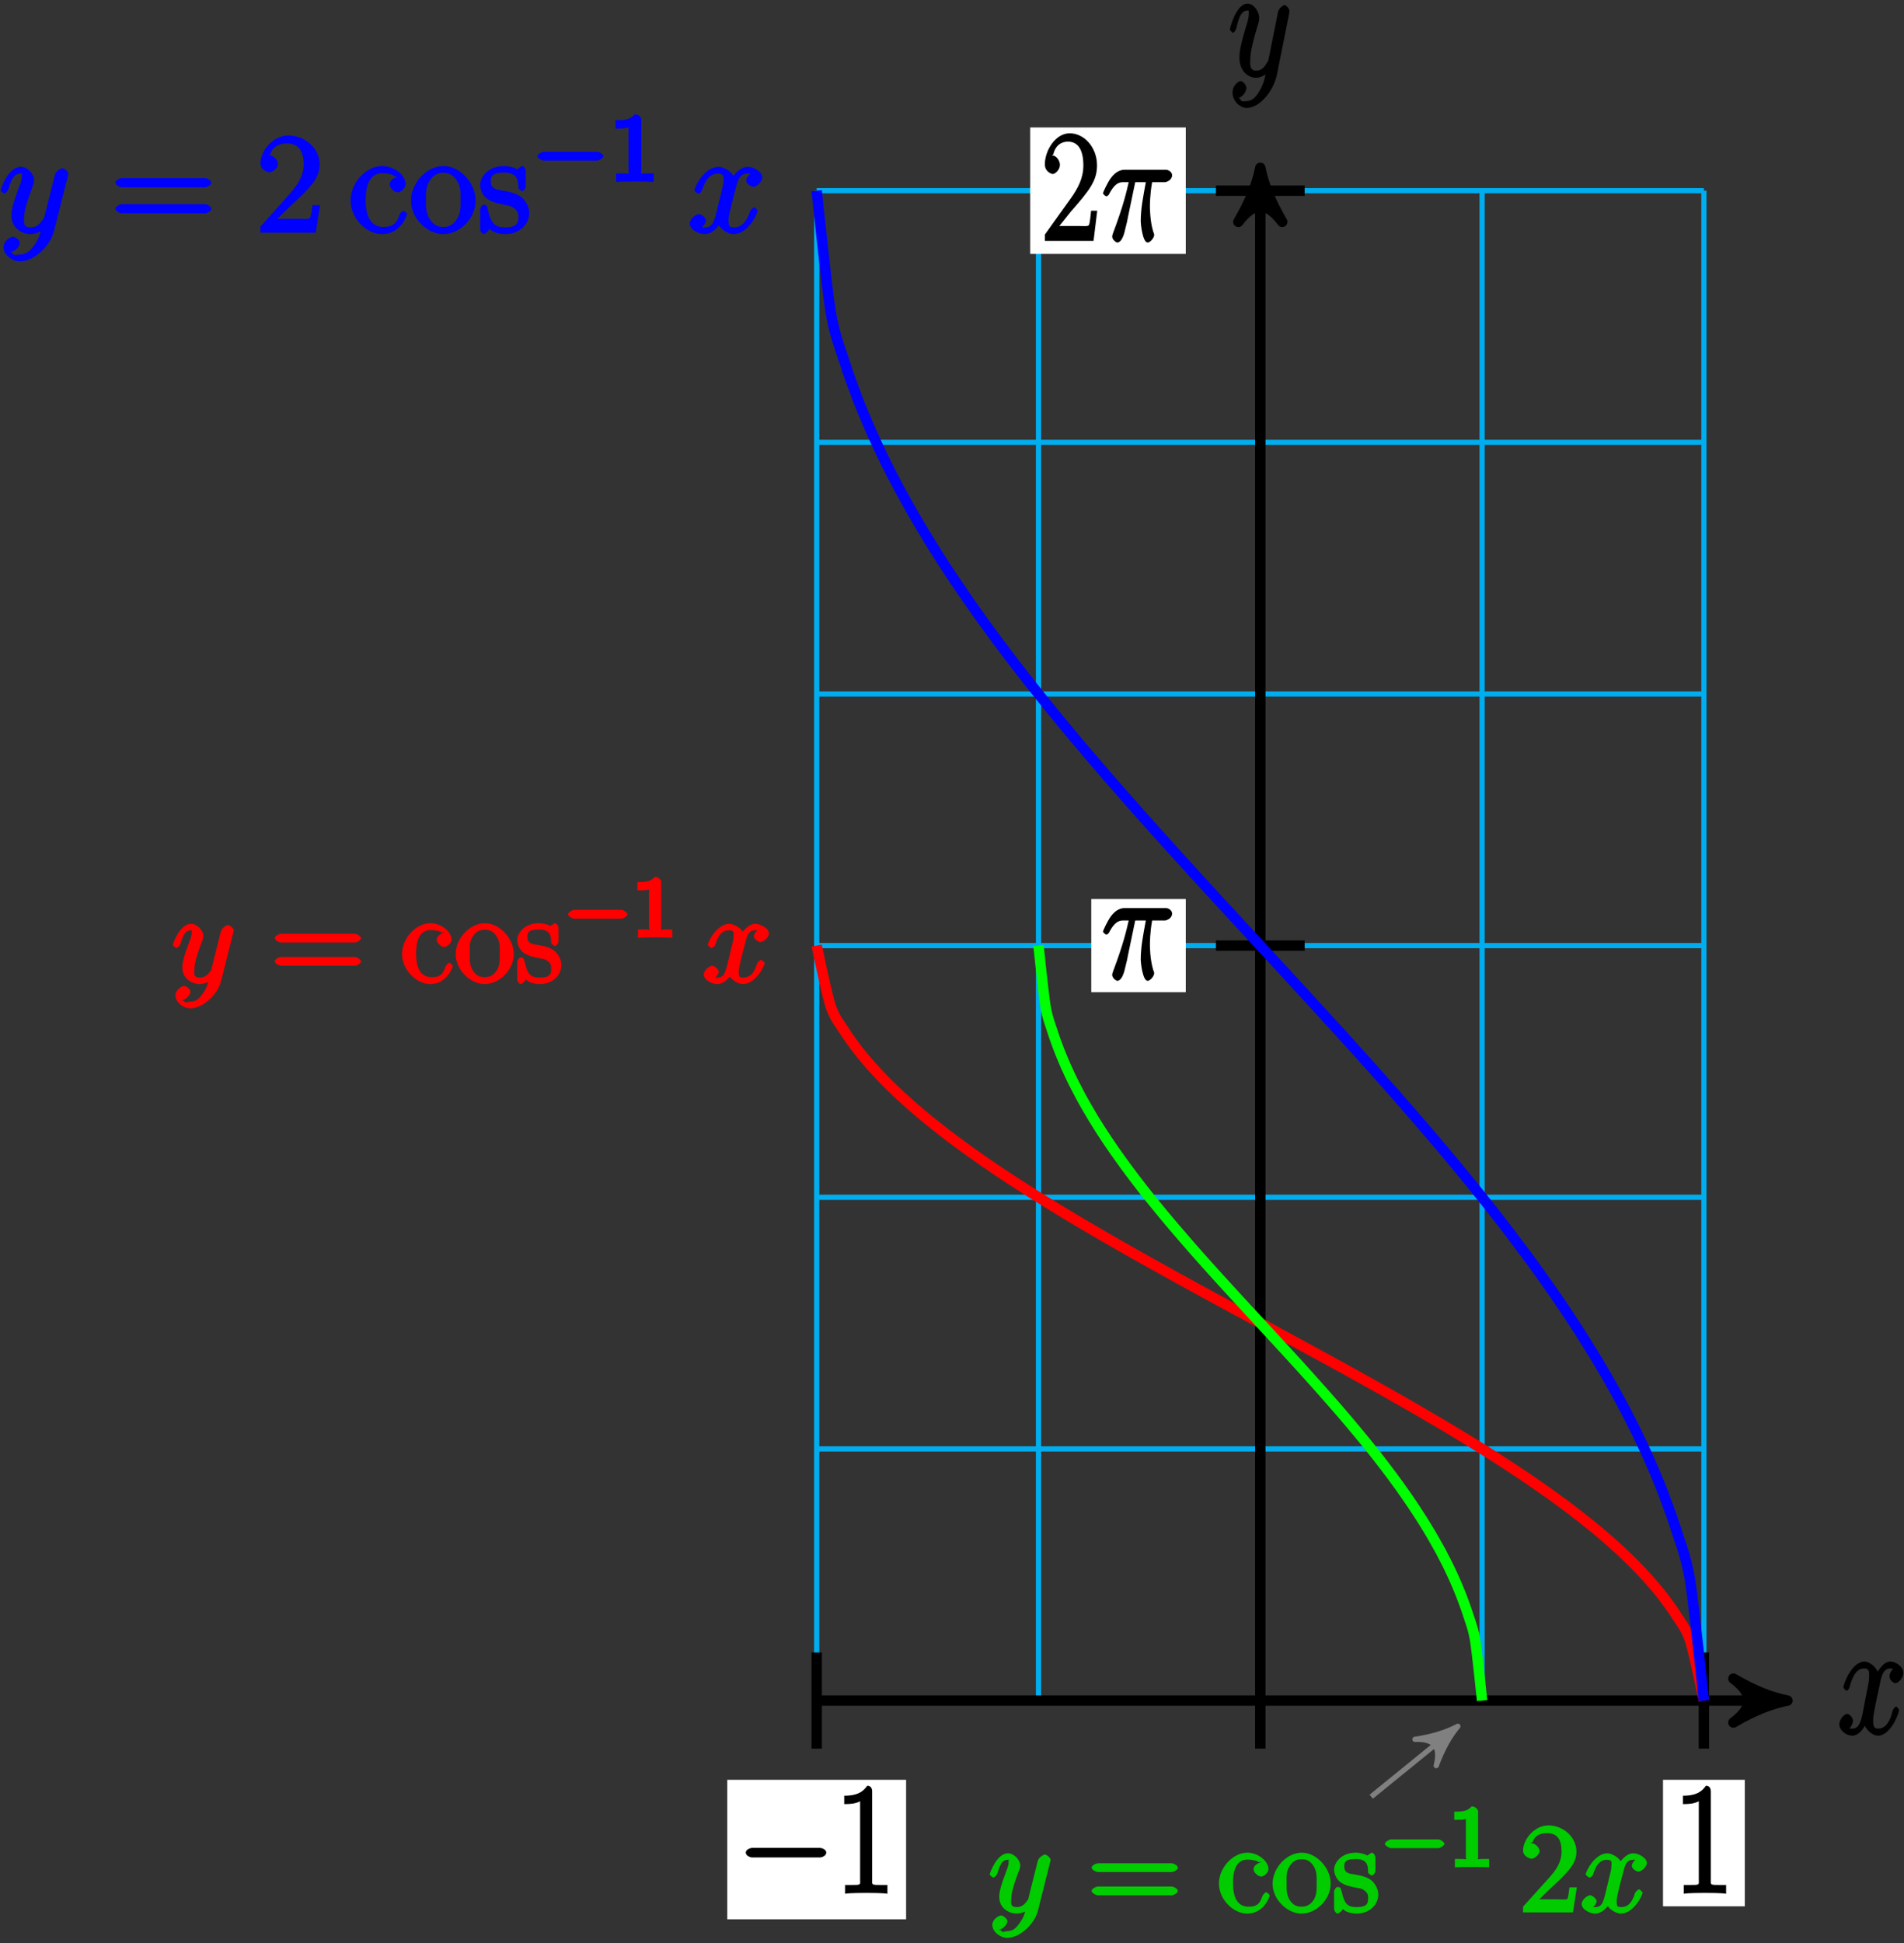 <?xml version="1.0" encoding="UTF-8"?>
<svg xmlns="http://www.w3.org/2000/svg" xmlns:xlink="http://www.w3.org/1999/xlink" width="146pt" height="149pt" viewBox="0 0 146 149" version="1.1">
<rect x="0" y="0" width="146" height="149" fill="#333333" stroke="none"/>
<defs>
<g>
<symbol overflow="visible" id="glyph0-0">
<path style="stroke:none;" d=""/>
</symbol>
<symbol overflow="visible" id="glyph0-1">
<path style="stroke:none;" d="M 2.422 1.094 C 2.156 1.547 1.891 1.906 1.422 1.906 C 1.297 1.906 0.969 2.031 0.891 1.703 C 0.734 1.641 0.781 1.641 0.797 1.641 C 1.078 1.641 1.391 1.188 1.391 0.906 C 1.391 0.641 1.094 0.375 0.953 0.375 C 0.797 0.375 0.328 0.688 0.328 1.266 C 0.328 1.875 0.875 2.438 1.422 2.438 C 2.375 2.438 3.469 1.188 3.734 -0.125 L 4.672 -4.797 C 4.672 -4.859 4.688 -4.922 4.688 -5 C 4.688 -5.172 4.453 -5.453 4.312 -5.453 C 4.234 -5.453 3.891 -5.25 3.812 -4.891 L 3.109 -1.375 C 3.062 -1.156 3.094 -1.25 3.016 -1.109 C 2.828 -0.781 2.609 -0.422 2.156 -0.422 C 1.609 -0.422 1.688 -0.922 1.688 -1.25 C 1.688 -1.922 1.953 -2.844 2.203 -3.703 C 2.312 -4.047 2.375 -4.219 2.375 -4.453 C 2.375 -4.953 1.953 -5.562 1.484 -5.562 C 0.609 -5.562 0.125 -3.688 0.125 -3.578 C 0.125 -3.531 0.297 -3.328 0.359 -3.328 C 0.453 -3.328 0.578 -3.531 0.625 -3.688 C 0.844 -4.703 1.094 -5.031 1.469 -5.031 C 1.547 -5.031 1.578 -5.172 1.578 -4.781 C 1.578 -4.469 1.469 -4.125 1.328 -3.672 C 0.859 -2.109 0.859 -1.703 0.859 -1.422 C 0.859 -0.281 1.641 0.125 2.125 0.125 C 2.406 0.125 2.828 -0.031 3.078 -0.344 L 2.938 -0.516 C 2.812 0.141 2.75 0.5 2.422 1.094 Z M 2.422 1.094 "/>
</symbol>
<symbol overflow="visible" id="glyph0-2">
<path style="stroke:none;" d="M 4.531 -5.172 C 4.234 -5.109 3.984 -4.656 3.984 -4.438 C 3.984 -4.141 4.297 -3.906 4.422 -3.906 C 4.719 -3.906 5.047 -4.359 5.047 -4.688 C 5.047 -5.188 4.453 -5.562 4.047 -5.562 C 3.469 -5.562 3.016 -4.703 2.922 -4.469 L 3.188 -4.469 C 2.969 -5.359 2.25 -5.562 2.078 -5.562 C 1.094 -5.562 0.453 -3.844 0.453 -3.578 C 0.453 -3.531 0.625 -3.328 0.688 -3.328 C 0.766 -3.328 0.875 -3.438 0.922 -3.578 C 1.25 -4.922 1.766 -5.031 2.047 -5.031 C 2.484 -5.031 2.422 -4.672 2.422 -4.391 C 2.422 -4.125 2.375 -3.844 2.25 -3.281 L 1.938 -1.641 C 1.781 -0.922 1.641 -0.422 1.141 -0.422 C 1.094 -0.422 0.938 -0.375 0.734 -0.531 L 0.656 -0.281 C 1 -0.359 1.188 -0.859 1.188 -1 C 1.188 -1.25 0.922 -1.547 0.75 -1.547 C 0.516 -1.547 0.141 -1.141 0.141 -0.75 C 0.141 -0.25 0.719 0.125 1.125 0.125 C 1.594 0.125 2 -0.375 2.203 -0.859 L 1.984 -0.969 C 2.125 -0.266 2.75 0.125 3.094 0.125 C 4.078 0.125 4.719 -1.594 4.719 -1.859 C 4.719 -1.906 4.547 -2.109 4.5 -2.109 C 4.406 -2.109 4.266 -1.906 4.234 -1.812 C 3.984 -0.75 3.562 -0.422 3.125 -0.422 C 2.797 -0.422 2.734 -0.578 2.734 -1.062 C 2.734 -1.328 2.766 -1.516 2.922 -2.312 L 3.266 -3.938 C 3.406 -4.656 3.609 -5.031 4.047 -5.031 C 4.062 -5.031 4.234 -5.062 4.438 -4.906 Z M 4.531 -5.172 "/>
</symbol>
<symbol overflow="visible" id="glyph0-3">
<path style="stroke:none;" d="M 2.484 -4.5 L 3.391 -4.5 C 3.172 -3.312 3 -2.438 3 -1.484 C 3 -1.312 3.141 0.125 3.531 0.125 C 3.734 0.125 4.031 -0.25 4.031 -0.453 C 4.031 -0.516 4.031 -0.531 3.953 -0.719 C 3.703 -1.547 3.703 -2.562 3.703 -2.656 C 3.703 -2.719 3.703 -3.578 3.875 -4.5 L 4.844 -4.5 C 4.969 -4.5 5.406 -4.656 5.406 -5.031 C 5.406 -5.297 5.109 -5.453 4.938 -5.453 L 1.781 -5.453 C 1.562 -5.453 1.141 -5.406 0.703 -4.812 C 0.453 -4.469 0.109 -3.734 0.109 -3.656 C 0.109 -3.578 0.297 -3.422 0.359 -3.422 C 0.422 -3.422 0.516 -3.484 0.562 -3.562 C 1.062 -4.547 1.469 -4.5 1.719 -4.5 L 2.078 -4.5 C 1.906 -3.75 1.672 -2.719 0.922 -0.719 C 0.844 -0.531 0.812 -0.406 0.812 -0.328 C 0.812 -0.078 1.125 0.125 1.203 0.125 C 1.484 0.125 1.688 -0.328 1.797 -0.844 C 1.953 -1.453 1.953 -1.469 2.047 -1.953 L 2.578 -4.5 Z M 2.484 -4.5 "/>
</symbol>
<symbol overflow="visible" id="glyph1-0">
<path style="stroke:none;" d=""/>
</symbol>
<symbol overflow="visible" id="glyph1-1">
<path style="stroke:none;" d="M 6.297 -2.75 C 6.469 -2.75 6.797 -2.875 6.797 -3.125 C 6.797 -3.359 6.469 -3.484 6.297 -3.484 L 1.125 -3.484 C 0.969 -3.484 0.625 -3.359 0.625 -3.125 C 0.625 -2.875 0.969 -2.75 1.125 -2.75 Z M 6.297 -2.75 "/>
</symbol>
<symbol overflow="visible" id="glyph2-0">
<path style="stroke:none;" d=""/>
</symbol>
<symbol overflow="visible" id="glyph2-1">
<path style="stroke:none;" d="M 2.875 -7.812 C 2.875 -8.078 2.75 -8.25 2.5 -8.25 C 2.234 -7.875 1.859 -7.484 0.734 -7.484 L 0.734 -6.844 C 1.094 -6.844 1.562 -6.844 1.953 -7.062 L 1.953 -1.062 C 1.953 -0.641 2.062 -0.641 1.219 -0.641 L 0.797 -0.641 L 0.797 0.031 C 1.188 -0.031 2.109 -0.031 2.422 -0.031 C 2.75 -0.031 3.656 -0.031 4.047 0.031 L 4.047 -0.641 L 3.625 -0.641 C 2.781 -0.641 2.875 -0.641 2.875 -1.062 Z M 2.875 -7.812 "/>
</symbol>
<symbol overflow="visible" id="glyph2-2">
<path style="stroke:none;" d="M 4.203 -2.312 L 3.875 -2.312 C 3.828 -1.953 3.797 -1.406 3.703 -1.203 C 3.641 -1.094 3.188 -1.141 2.891 -1.141 L 1.125 -1.141 L 1.219 -0.891 C 1.469 -1.156 2.062 -1.922 2.297 -2.219 C 3.766 -3.891 4.328 -4.609 4.328 -5.797 C 4.328 -7.172 3.344 -8.25 2.234 -8.25 C 1.125 -8.25 0.328 -6.906 0.328 -5.875 C 0.328 -5.266 0.891 -5.125 0.922 -5.125 C 1.125 -5.125 1.484 -5.453 1.484 -5.828 C 1.484 -6.172 1.188 -6.547 0.922 -6.547 C 0.828 -6.547 0.812 -6.547 0.969 -6.609 C 1.094 -7.203 1.484 -7.609 2.109 -7.609 C 2.922 -7.609 3.281 -6.891 3.281 -5.797 C 3.281 -4.781 2.844 -4 2.297 -3.234 L 0.328 -0.484 L 0.328 0 L 4.062 0 L 4.344 -2.312 Z M 4.203 -2.312 "/>
</symbol>
<symbol overflow="visible" id="glyph3-0">
<path style="stroke:none;" d=""/>
</symbol>
<symbol overflow="visible" id="glyph3-1">
<path style="stroke:none;" d="M 2.391 0.797 C 2.125 1.172 1.891 1.438 1.422 1.438 C 1.297 1.438 1.016 1.594 0.953 1.391 C 0.734 1.312 0.781 1.312 0.797 1.312 C 1.078 1.312 1.438 0.906 1.438 0.688 C 1.438 0.469 1.094 0.234 0.953 0.234 C 0.797 0.234 0.281 0.5 0.281 0.969 C 0.281 1.469 0.875 1.953 1.422 1.953 C 2.375 1.953 3.516 0.922 3.781 -0.141 L 4.719 -3.875 C 4.719 -3.922 4.75 -3.984 4.75 -4.031 C 4.75 -4.172 4.453 -4.438 4.312 -4.438 C 4.234 -4.438 3.844 -4.234 3.766 -3.953 L 3.062 -1.141 C 3.016 -0.969 3.062 -1.062 3 -0.953 C 2.797 -0.688 2.609 -0.406 2.156 -0.406 C 1.609 -0.406 1.734 -0.781 1.734 -1.031 C 1.734 -1.578 2 -2.312 2.25 -3 C 2.359 -3.281 2.422 -3.406 2.422 -3.609 C 2.422 -4 1.953 -4.531 1.484 -4.531 C 0.609 -4.531 0.078 -2.984 0.078 -2.906 C 0.078 -2.875 0.297 -2.672 0.359 -2.672 C 0.453 -2.672 0.625 -2.859 0.672 -3 C 0.906 -3.797 1.094 -4.031 1.469 -4.031 C 1.547 -4.031 1.531 -4.172 1.531 -3.859 C 1.531 -3.609 1.422 -3.344 1.281 -2.969 C 0.812 -1.719 0.812 -1.406 0.812 -1.172 C 0.812 -0.266 1.641 0.094 2.125 0.094 C 2.406 0.094 2.859 -0.031 3.078 -0.266 L 2.891 -0.438 C 2.766 0.078 2.719 0.328 2.391 0.797 Z M 2.391 0.797 "/>
</symbol>
<symbol overflow="visible" id="glyph3-2">
<path style="stroke:none;" d="M 4.531 -4.219 C 4.234 -4.156 3.938 -3.766 3.938 -3.578 C 3.938 -3.359 4.297 -3.125 4.422 -3.125 C 4.719 -3.125 5.094 -3.531 5.094 -3.781 C 5.094 -4.188 4.453 -4.531 4.047 -4.531 C 3.469 -4.531 2.969 -3.797 2.875 -3.609 L 3.234 -3.609 C 3.016 -4.328 2.25 -4.531 2.078 -4.531 C 1.094 -4.531 0.406 -3.125 0.406 -2.906 C 0.406 -2.875 0.625 -2.672 0.688 -2.672 C 0.766 -2.672 0.906 -2.766 0.969 -2.891 C 1.297 -3.984 1.766 -4.031 2.047 -4.031 C 2.484 -4.031 2.375 -3.781 2.375 -3.547 C 2.375 -3.344 2.328 -3.125 2.203 -2.656 L 1.891 -1.344 C 1.734 -0.781 1.641 -0.406 1.141 -0.406 C 1.094 -0.406 0.969 -0.359 0.766 -0.484 L 0.656 -0.219 C 1 -0.281 1.25 -0.734 1.25 -0.844 C 1.25 -1.031 0.922 -1.312 0.75 -1.312 C 0.516 -1.312 0.094 -0.953 0.094 -0.641 C 0.094 -0.234 0.719 0.094 1.125 0.094 C 1.594 0.094 2.031 -0.312 2.234 -0.703 L 1.938 -0.812 C 2.078 -0.25 2.75 0.094 3.094 0.094 C 4.078 0.094 4.766 -1.312 4.766 -1.516 C 4.766 -1.562 4.547 -1.766 4.5 -1.766 C 4.406 -1.766 4.219 -1.562 4.188 -1.484 C 3.938 -0.641 3.562 -0.406 3.125 -0.406 C 2.797 -0.406 2.781 -0.5 2.781 -0.891 C 2.781 -1.094 2.828 -1.25 2.969 -1.891 L 3.312 -3.188 C 3.453 -3.766 3.609 -4.031 4.047 -4.031 C 4.062 -4.031 4.203 -4.078 4.406 -3.953 Z M 4.531 -4.219 "/>
</symbol>
<symbol overflow="visible" id="glyph4-0">
<path style="stroke:none;" d=""/>
</symbol>
<symbol overflow="visible" id="glyph4-1">
<path style="stroke:none;" d="M 6.453 -3.094 C 6.594 -3.094 6.938 -3.25 6.938 -3.422 C 6.938 -3.609 6.594 -3.766 6.453 -3.766 L 0.828 -3.766 C 0.688 -3.766 0.328 -3.609 0.328 -3.438 C 0.328 -3.25 0.672 -3.094 0.828 -3.094 Z M 6.453 -1.312 C 6.594 -1.312 6.938 -1.469 6.938 -1.641 C 6.938 -1.828 6.594 -1.984 6.453 -1.984 L 0.828 -1.984 C 0.688 -1.984 0.328 -1.828 0.328 -1.656 C 0.328 -1.469 0.672 -1.312 0.828 -1.312 Z M 6.453 -1.312 "/>
</symbol>
<symbol overflow="visible" id="glyph4-2">
<path style="stroke:none;" d="M 3.469 -3.859 C 3.344 -3.859 2.812 -3.688 2.812 -3.297 C 2.812 -3.062 3.156 -2.75 3.391 -2.75 C 3.609 -2.75 3.953 -3.047 3.953 -3.312 C 3.953 -3.953 3.125 -4.578 2.344 -4.578 C 1.219 -4.578 0.156 -3.422 0.156 -2.219 C 0.156 -1 1.25 0.094 2.328 0.094 C 3.594 0.094 4.047 -1.203 4.047 -1.297 C 4.047 -1.375 3.812 -1.547 3.781 -1.547 C 3.703 -1.547 3.516 -1.344 3.484 -1.234 C 3.266 -0.547 2.938 -0.438 2.422 -0.438 C 1.844 -0.438 1.234 -0.781 1.234 -2.234 C 1.234 -3.812 1.875 -4.047 2.359 -4.047 C 2.719 -4.047 3.125 -3.953 3.172 -3.859 Z M 3.469 -3.859 "/>
</symbol>
<symbol overflow="visible" id="glyph4-3">
<path style="stroke:none;" d="M 4.562 -2.203 C 4.562 -3.438 3.453 -4.578 2.344 -4.578 C 1.188 -4.578 0.109 -3.406 0.109 -2.203 C 0.109 -0.969 1.25 0.094 2.328 0.094 C 3.469 0.094 4.562 -1 4.562 -2.203 Z M 2.344 -0.438 C 1.984 -0.438 1.672 -0.531 1.391 -1 C 1.141 -1.438 1.188 -1.891 1.188 -2.281 C 1.188 -2.656 1.125 -3.125 1.422 -3.562 C 1.688 -3.969 2 -4.078 2.328 -4.078 C 2.703 -4.078 2.984 -3.953 3.234 -3.578 C 3.531 -3.141 3.484 -2.641 3.484 -2.281 C 3.484 -1.953 3.531 -1.469 3.297 -1.016 C 3.016 -0.562 2.703 -0.438 2.344 -0.438 Z M 2.344 -0.438 "/>
</symbol>
<symbol overflow="visible" id="glyph4-4">
<path style="stroke:none;" d="M 3.312 -4.203 C 3.312 -4.375 3.141 -4.578 3.047 -4.578 C 2.969 -4.578 2.656 -4.328 2.688 -4.359 C 2.531 -4.469 2.125 -4.578 1.812 -4.578 C 0.656 -4.578 0.141 -3.781 0.141 -3.266 C 0.141 -3.156 0.188 -2.719 0.547 -2.375 C 0.859 -2.109 1.312 -2 1.75 -1.906 C 2.281 -1.812 2.281 -1.828 2.516 -1.641 C 2.688 -1.484 2.75 -1.391 2.75 -1.125 C 2.75 -0.703 2.703 -0.406 1.859 -0.406 C 1.219 -0.406 0.938 -0.609 0.734 -1.562 C 0.688 -1.734 0.625 -1.859 0.625 -1.875 C 0.609 -1.906 0.453 -1.953 0.422 -1.953 C 0.312 -1.953 0.141 -1.75 0.141 -1.578 L 0.141 -0.281 C 0.141 -0.109 0.312 0.094 0.406 0.094 C 0.453 0.094 0.578 0.031 0.75 -0.156 C 0.797 -0.234 0.797 -0.25 0.812 -0.266 C 1.062 0.047 1.703 0.094 1.859 0.094 C 2.875 0.094 3.531 -0.609 3.531 -1.375 C 3.531 -1.891 3.172 -2.297 3.078 -2.391 C 2.734 -2.688 2.359 -2.797 1.734 -2.906 C 1.438 -2.969 0.922 -2.938 0.922 -3.516 C 0.922 -3.812 0.953 -4.094 1.812 -4.094 C 2.844 -4.094 2.719 -3.359 2.75 -3.062 C 2.75 -2.984 3 -2.828 3.031 -2.828 C 3.141 -2.828 3.312 -3.031 3.312 -3.203 Z M 3.312 -4.203 "/>
</symbol>
<symbol overflow="visible" id="glyph4-5">
<path style="stroke:none;" d="M 4.203 -1.922 L 3.844 -1.922 C 3.781 -1.594 3.766 -1.188 3.672 -1.031 C 3.609 -0.953 3.188 -1 2.891 -1 L 1.125 -1 L 1.25 -0.734 C 1.5 -0.953 2.078 -1.562 2.328 -1.781 C 3.781 -3.125 4.375 -3.734 4.375 -4.672 C 4.375 -5.781 3.344 -6.672 2.234 -6.672 C 1.125 -6.672 0.281 -5.562 0.281 -4.75 C 0.281 -4.25 0.891 -4.109 0.922 -4.109 C 1.125 -4.109 1.547 -4.406 1.547 -4.703 C 1.547 -4.969 1.188 -5.312 0.922 -5.312 C 0.828 -5.312 0.812 -5.312 1.016 -5.391 C 1.141 -5.797 1.484 -6.078 2.109 -6.078 C 2.922 -6.078 3.234 -5.562 3.234 -4.672 C 3.234 -3.859 2.828 -3.266 2.281 -2.656 L 0.281 -0.438 L 0.281 0 L 4.109 0 L 4.406 -1.922 Z M 4.203 -1.922 "/>
</symbol>
<symbol overflow="visible" id="glyph5-0">
<path style="stroke:none;" d=""/>
</symbol>
<symbol overflow="visible" id="glyph5-1">
<path style="stroke:none;" d="M 4.453 -1.453 C 4.562 -1.453 4.906 -1.641 4.906 -1.781 C 4.906 -1.938 4.562 -2.125 4.453 -2.125 L 0.797 -2.125 C 0.703 -2.125 0.344 -1.938 0.344 -1.781 C 0.344 -1.641 0.703 -1.453 0.797 -1.453 Z M 4.453 -1.453 "/>
</symbol>
<symbol overflow="visible" id="glyph6-0">
<path style="stroke:none;" d=""/>
</symbol>
<symbol overflow="visible" id="glyph6-1">
<path style="stroke:none;" d="M 2.219 -4.266 C 2.219 -4.438 1.984 -4.656 1.734 -4.656 C 1.406 -4.344 1.219 -4.25 0.391 -4.25 L 0.391 -3.625 C 0.781 -3.625 1.125 -3.625 1.281 -3.688 L 1.281 -0.734 C 1.281 -0.5 1.484 -0.625 0.875 -0.625 L 0.438 -0.625 L 0.438 0.016 C 0.906 -0.016 1.453 -0.016 1.75 -0.016 C 2.031 -0.016 2.594 -0.016 3.062 0.016 L 3.062 -0.625 L 2.625 -0.625 C 2.016 -0.625 2.219 -0.5 2.219 -0.734 Z M 2.219 -4.266 "/>
</symbol>
<symbol overflow="visible" id="glyph7-0">
<path style="stroke:none;" d=""/>
</symbol>
<symbol overflow="visible" id="glyph7-1">
<path style="stroke:none;" d="M 2.703 0.953 C 2.406 1.359 2.125 1.672 1.594 1.672 C 1.469 1.672 1.109 1.812 1.016 1.547 C 0.812 1.469 0.875 1.469 0.891 1.469 C 1.219 1.469 1.594 1.047 1.594 0.797 C 1.594 0.547 1.234 0.312 1.062 0.312 C 0.891 0.312 0.344 0.594 0.344 1.125 C 0.344 1.672 0.984 2.203 1.594 2.203 C 2.672 2.203 3.922 1.062 4.219 -0.141 L 5.281 -4.344 C 5.281 -4.391 5.312 -4.453 5.312 -4.516 C 5.312 -4.688 5.016 -4.938 4.859 -4.938 C 4.766 -4.938 4.359 -4.75 4.281 -4.422 L 3.484 -1.266 C 3.422 -1.062 3.469 -1.156 3.375 -1.031 C 3.172 -0.734 2.938 -0.406 2.422 -0.406 C 1.812 -0.406 1.922 -0.844 1.922 -1.141 C 1.922 -1.75 2.219 -2.578 2.516 -3.359 C 2.625 -3.672 2.688 -3.828 2.688 -4.031 C 2.688 -4.484 2.203 -5.047 1.672 -5.047 C 0.688 -5.047 0.125 -3.344 0.125 -3.25 C 0.125 -3.203 0.328 -3 0.406 -3 C 0.5 -3 0.672 -3.203 0.719 -3.344 C 0.984 -4.25 1.234 -4.531 1.641 -4.531 C 1.75 -4.531 1.75 -4.688 1.75 -4.328 C 1.75 -4.047 1.641 -3.734 1.469 -3.328 C 0.953 -1.922 0.953 -1.562 0.953 -1.297 C 0.953 -0.281 1.859 0.109 2.391 0.109 C 2.703 0.109 3.203 -0.031 3.469 -0.312 L 3.297 -0.484 C 3.141 0.109 3.078 0.422 2.703 0.953 Z M 2.703 0.953 "/>
</symbol>
<symbol overflow="visible" id="glyph7-2">
<path style="stroke:none;" d="M 5.109 -4.688 C 4.766 -4.625 4.453 -4.219 4.453 -4.016 C 4.453 -3.75 4.828 -3.516 4.984 -3.516 C 5.312 -3.516 5.688 -3.953 5.688 -4.234 C 5.688 -4.688 5.016 -5.047 4.562 -5.047 C 3.906 -5.047 3.375 -4.25 3.266 -4.047 L 3.609 -4.047 C 3.359 -4.859 2.531 -5.047 2.344 -5.047 C 1.234 -5.047 0.484 -3.484 0.484 -3.25 C 0.484 -3.203 0.703 -3 0.781 -3 C 0.859 -3 1 -3.109 1.062 -3.234 C 1.438 -4.453 1.984 -4.531 2.297 -4.531 C 2.781 -4.531 2.719 -4.234 2.719 -3.969 C 2.719 -3.734 2.641 -3.484 2.516 -2.969 L 2.156 -1.5 C 1.984 -0.844 1.859 -0.406 1.281 -0.406 C 1.234 -0.406 1.078 -0.359 0.844 -0.5 L 0.734 -0.25 C 1.125 -0.328 1.375 -0.797 1.375 -0.922 C 1.375 -1.141 1.047 -1.422 0.844 -1.422 C 0.578 -1.422 0.125 -1.047 0.125 -0.703 C 0.125 -0.25 0.812 0.109 1.266 0.109 C 1.781 0.109 2.266 -0.344 2.5 -0.781 L 2.203 -0.891 C 2.375 -0.266 3.094 0.109 3.484 0.109 C 4.594 0.109 5.328 -1.453 5.328 -1.688 C 5.328 -1.75 5.125 -1.938 5.062 -1.938 C 4.969 -1.938 4.781 -1.734 4.75 -1.641 C 4.453 -0.703 4 -0.406 3.516 -0.406 C 3.141 -0.406 3.094 -0.531 3.094 -0.984 C 3.094 -1.219 3.141 -1.391 3.312 -2.094 L 3.688 -3.562 C 3.859 -4.203 4.062 -4.531 4.547 -4.531 C 4.578 -4.531 4.75 -4.578 4.969 -4.438 Z M 5.109 -4.688 "/>
</symbol>
<symbol overflow="visible" id="glyph8-0">
<path style="stroke:none;" d=""/>
</symbol>
<symbol overflow="visible" id="glyph8-1">
<path style="stroke:none;" d="M 7.266 -3.484 C 7.422 -3.484 7.766 -3.641 7.766 -3.828 C 7.766 -4.031 7.422 -4.188 7.266 -4.188 L 0.922 -4.188 C 0.781 -4.188 0.406 -4.031 0.406 -3.844 C 0.406 -3.641 0.766 -3.484 0.922 -3.484 Z M 7.266 -1.484 C 7.422 -1.484 7.766 -1.641 7.766 -1.828 C 7.766 -2.031 7.422 -2.188 7.266 -2.188 L 0.922 -2.188 C 0.781 -2.188 0.406 -2.031 0.406 -1.844 C 0.406 -1.641 0.766 -1.484 0.922 -1.484 Z M 7.266 -1.484 "/>
</symbol>
<symbol overflow="visible" id="glyph8-2">
<path style="stroke:none;" d="M 4.734 -2.109 L 4.344 -2.109 C 4.297 -1.781 4.25 -1.297 4.141 -1.125 C 4.062 -1.016 3.578 -1.062 3.266 -1.062 L 1.266 -1.062 L 1.391 -0.812 C 1.672 -1.062 2.344 -1.75 2.609 -2 C 4.25 -3.516 4.891 -4.172 4.891 -5.25 C 4.891 -6.484 3.75 -7.453 2.516 -7.453 C 1.266 -7.453 0.359 -6.25 0.359 -5.312 C 0.359 -4.766 1 -4.625 1.031 -4.625 C 1.266 -4.625 1.703 -4.938 1.703 -5.281 C 1.703 -5.578 1.328 -5.938 1.031 -5.938 C 0.938 -5.938 0.922 -5.938 1.109 -6 C 1.25 -6.5 1.672 -6.844 2.375 -6.844 C 3.281 -6.844 3.672 -6.234 3.672 -5.25 C 3.672 -4.328 3.188 -3.641 2.578 -2.953 L 0.359 -0.469 L 0.359 0 L 4.594 0 L 4.922 -2.109 Z M 4.734 -2.109 "/>
</symbol>
<symbol overflow="visible" id="glyph8-3">
<path style="stroke:none;" d="M 3.891 -4.281 C 3.766 -4.281 3.203 -4.141 3.203 -3.688 C 3.203 -3.438 3.547 -3.094 3.812 -3.094 C 4.062 -3.094 4.422 -3.406 4.422 -3.719 C 4.422 -4.438 3.516 -5.109 2.641 -5.109 C 1.375 -5.109 0.203 -3.828 0.203 -2.469 C 0.203 -1.094 1.406 0.109 2.625 0.109 C 4.047 0.109 4.531 -1.328 4.531 -1.438 C 4.531 -1.531 4.297 -1.672 4.266 -1.672 C 4.172 -1.672 3.984 -1.5 3.953 -1.375 C 3.719 -0.609 3.312 -0.438 2.719 -0.438 C 2.062 -0.438 1.359 -0.844 1.359 -2.484 C 1.359 -4.281 2.109 -4.562 2.641 -4.562 C 3.062 -4.562 3.516 -4.453 3.625 -4.281 Z M 3.891 -4.281 "/>
</symbol>
<symbol overflow="visible" id="glyph8-4">
<path style="stroke:none;" d="M 5.109 -2.453 C 5.109 -3.844 3.891 -5.109 2.641 -5.109 C 1.344 -5.109 0.156 -3.812 0.156 -2.453 C 0.156 -1.078 1.406 0.109 2.625 0.109 C 3.891 0.109 5.109 -1.094 5.109 -2.453 Z M 2.641 -0.438 C 2.234 -0.438 1.875 -0.562 1.562 -1.094 C 1.266 -1.578 1.297 -2.094 1.297 -2.547 C 1.297 -2.953 1.266 -3.516 1.594 -4 C 1.891 -4.453 2.25 -4.594 2.625 -4.594 C 3.047 -4.594 3.375 -4.438 3.656 -4.016 C 4 -3.516 3.953 -2.953 3.953 -2.547 C 3.953 -2.172 4 -1.609 3.719 -1.109 C 3.406 -0.594 3.047 -0.438 2.641 -0.438 Z M 2.641 -0.438 "/>
</symbol>
<symbol overflow="visible" id="glyph8-5">
<path style="stroke:none;" d="M 3.688 -4.703 C 3.688 -4.891 3.531 -5.109 3.422 -5.109 C 3.344 -5.109 3 -4.828 3.031 -4.844 C 2.844 -5 2.391 -5.109 2.047 -5.109 C 0.75 -5.109 0.188 -4.234 0.188 -3.656 C 0.188 -3.531 0.219 -3.047 0.641 -2.672 C 0.984 -2.375 1.469 -2.25 1.969 -2.156 C 2.562 -2.031 2.578 -2.047 2.844 -1.828 C 3.031 -1.672 3.125 -1.547 3.125 -1.234 C 3.125 -0.781 3.031 -0.406 2.094 -0.406 C 1.375 -0.406 1.016 -0.672 0.781 -1.75 C 0.75 -1.938 0.703 -2.062 0.688 -2.062 C 0.672 -2.109 0.5 -2.156 0.469 -2.156 C 0.359 -2.156 0.188 -1.953 0.188 -1.75 L 0.188 -0.297 C 0.188 -0.094 0.359 0.109 0.469 0.109 C 0.516 0.109 0.641 0.047 0.828 -0.172 C 0.875 -0.25 0.875 -0.266 0.922 -0.297 C 1.203 0.062 1.922 0.109 2.094 0.109 C 3.234 0.109 3.953 -0.672 3.953 -1.516 C 3.953 -2.094 3.547 -2.547 3.453 -2.641 C 3.062 -2.984 2.656 -3.094 1.953 -3.219 C 1.625 -3.281 1 -3.281 1 -3.922 C 1 -4.266 1.062 -4.609 2.031 -4.609 C 3.203 -4.609 3.094 -3.75 3.125 -3.422 C 3.125 -3.344 3.375 -3.188 3.406 -3.188 C 3.531 -3.188 3.688 -3.391 3.688 -3.578 Z M 3.688 -4.703 "/>
</symbol>
<symbol overflow="visible" id="glyph9-0">
<path style="stroke:none;" d=""/>
</symbol>
<symbol overflow="visible" id="glyph9-1">
<path style="stroke:none;" d="M 5.016 -1.625 C 5.125 -1.625 5.484 -1.797 5.484 -1.953 C 5.484 -2.125 5.125 -2.297 5.016 -2.297 L 0.906 -2.297 C 0.781 -2.297 0.422 -2.125 0.422 -1.953 C 0.422 -1.797 0.781 -1.625 0.906 -1.625 Z M 5.016 -1.625 "/>
</symbol>
<symbol overflow="visible" id="glyph10-0">
<path style="stroke:none;" d=""/>
</symbol>
<symbol overflow="visible" id="glyph10-1">
<path style="stroke:none;" d="M 2.453 -4.766 C 2.453 -4.969 2.234 -5.172 1.969 -5.172 C 1.609 -4.812 1.375 -4.719 0.484 -4.719 L 0.484 -4.078 C 0.875 -4.078 1.266 -4.078 1.484 -4.172 L 1.484 -0.781 C 1.484 -0.531 1.656 -0.641 0.984 -0.641 L 0.531 -0.641 L 0.531 0.016 C 1.031 -0.016 1.641 -0.016 1.969 -0.016 C 2.281 -0.016 2.906 -0.016 3.406 0.016 L 3.406 -0.641 L 2.953 -0.641 C 2.281 -0.641 2.453 -0.531 2.453 -0.781 Z M 2.453 -4.766 "/>
</symbol>
</g>
</defs>
<g id="surface1">
<path style="fill:none;stroke-width:0.399;stroke-linecap:butt;stroke-linejoin:miter;stroke:rgb(0%,67.839%,93.729%);stroke-opacity:1;stroke-miterlimit:10;" d="M -34.015 -0.001 L 34.016 -0.001 M -34.015 19.296 L 34.016 19.296 M -34.015 38.589 L 34.016 38.589 M -34.015 57.886 L 34.016 57.886 M -34.015 77.179 L 34.016 77.179 M -34.015 96.476 L 34.016 96.476 M -34.015 115.769 L 34.016 115.769 M -34.015 -0.001 L -34.015 115.769 M -17.007 -0.001 L -17.007 115.769 M 0.001 -0.001 L 0.001 115.769 M 17.008 -0.001 L 17.008 115.769 M 34.016 -0.001 L 34.016 115.769 " transform="matrix(1,0,0,-1,96.64,130.39)"/>
<path style="fill:none;stroke-width:0.797;stroke-linecap:butt;stroke-linejoin:miter;stroke:rgb(0%,0%,0%);stroke-opacity:1;stroke-miterlimit:10;" d="M 0.001 -3.684 L 0.001 116.488 " transform="matrix(1,0,0,-1,96.64,130.39)"/>
<path style="fill-rule:nonzero;fill:rgb(0%,0%,0%);fill-opacity:1;stroke-width:0.797;stroke-linecap:butt;stroke-linejoin:round;stroke:rgb(0%,0%,0%);stroke-opacity:1;stroke-miterlimit:10;" d="M 1.036 -0.001 C -0.261 0.257 -1.554 0.777 -3.109 1.683 C -1.554 0.519 -1.554 -0.516 -3.109 -1.684 C -1.554 -0.778 -0.261 -0.258 1.036 -0.001 Z M 1.036 -0.001 " transform="matrix(0,-1,-1,0,96.64,13.903)"/>
<g style="fill:rgb(0%,0%,0%);fill-opacity:1;">
  <use xlink:href="#glyph0-1" x="94.182" y="5.84"/>
</g>
<path style="fill:none;stroke-width:0.797;stroke-linecap:butt;stroke-linejoin:miter;stroke:rgb(0%,0%,0%);stroke-opacity:1;stroke-miterlimit:10;" d="M -34.015 -0.001 L 39.383 -0.001 " transform="matrix(1,0,0,-1,96.64,130.39)"/>
<path style="fill-rule:nonzero;fill:rgb(0%,0%,0%);fill-opacity:1;stroke-width:0.797;stroke-linecap:butt;stroke-linejoin:round;stroke:rgb(0%,0%,0%);stroke-opacity:1;stroke-miterlimit:10;" d="M 1.038 -0.001 C -0.259 0.257 -1.556 0.777 -3.107 1.683 C -1.556 0.519 -1.556 -0.516 -3.107 -1.684 C -1.556 -0.778 -0.259 -0.258 1.038 -0.001 Z M 1.038 -0.001 " transform="matrix(1,0,0,-1,136.025,130.39)"/>
<g style="fill:rgb(0%,0%,0%);fill-opacity:1;">
  <use xlink:href="#glyph0-2" x="140.902" y="132.96"/>
</g>
<path style="fill:none;stroke-width:0.797;stroke-linecap:butt;stroke-linejoin:miter;stroke:rgb(0%,0%,0%);stroke-opacity:1;stroke-miterlimit:10;" d="M -34.015 3.687 L -34.015 -3.684 " transform="matrix(1,0,0,-1,96.64,130.39)"/>
<path style=" stroke:none;fill-rule:nonzero;fill:rgb(100%,100%,100%);fill-opacity:1;" d="M 69.48 136.465 L 55.766 136.465 L 55.766 147.16 L 69.48 147.16 Z M 69.48 136.465 "/>
<g style="fill:rgb(0%,0%,0%);fill-opacity:1;">
  <use xlink:href="#glyph1-1" x="56.562" y="145.17"/>
</g>
<g style="fill:rgb(0%,0%,0%);fill-opacity:1;">
  <use xlink:href="#glyph2-1" x="64.002" y="145.17"/>
</g>
<path style="fill:none;stroke-width:0.797;stroke-linecap:butt;stroke-linejoin:miter;stroke:rgb(0%,0%,0%);stroke-opacity:1;stroke-miterlimit:10;" d="M 34.016 3.687 L 34.016 -3.684 " transform="matrix(1,0,0,-1,96.64,130.39)"/>
<path style=" stroke:none;fill-rule:nonzero;fill:rgb(100%,100%,100%);fill-opacity:1;" d="M 133.793 136.465 L 127.52 136.465 L 127.52 146.164 L 133.793 146.164 Z M 133.793 136.465 "/>
<g style="fill:rgb(0%,0%,0%);fill-opacity:1;">
  <use xlink:href="#glyph2-1" x="128.312" y="145.17"/>
</g>
<path style="fill:none;stroke-width:0.797;stroke-linecap:butt;stroke-linejoin:miter;stroke:rgb(0%,0%,0%);stroke-opacity:1;stroke-miterlimit:10;" d="M 3.403 57.886 L -3.402 57.886 " transform="matrix(1,0,0,-1,96.64,130.39)"/>
<path style=" stroke:none;fill-rule:nonzero;fill:rgb(100%,100%,100%);fill-opacity:1;" d="M 90.926 68.934 L 83.68 68.934 L 83.68 76.074 L 90.926 76.074 Z M 90.926 68.934 "/>
<g style="fill:rgb(0%,0%,0%);fill-opacity:1;">
  <use xlink:href="#glyph0-3" x="84.472" y="75.08"/>
</g>
<path style="fill:none;stroke-width:0.797;stroke-linecap:butt;stroke-linejoin:miter;stroke:rgb(0%,0%,0%);stroke-opacity:1;stroke-miterlimit:10;" d="M 3.403 115.769 L -3.402 115.769 " transform="matrix(1,0,0,-1,96.64,130.39)"/>
<path style=" stroke:none;fill-rule:nonzero;fill:rgb(100%,100%,100%);fill-opacity:1;" d="M 90.926 9.773 L 78.996 9.773 L 78.996 19.469 L 90.926 19.469 Z M 90.926 9.773 "/>
<g style="fill:rgb(0%,0%,0%);fill-opacity:1;">
  <use xlink:href="#glyph2-2" x="79.792" y="18.47"/>
</g>
<g style="fill:rgb(0%,0%,0%);fill-opacity:1;">
  <use xlink:href="#glyph0-3" x="84.472" y="18.47"/>
</g>
<path style="fill:none;stroke-width:0.797;stroke-linecap:butt;stroke-linejoin:miter;stroke:rgb(100%,0%,0%);stroke-opacity:1;stroke-miterlimit:10;" d="M 34.016 -0.001 C 34.016 -0.001 33.247 3.71 32.954 4.617 C 32.657 5.527 32.184 6.074 31.891 6.55 C 31.594 7.023 31.122 7.66 30.829 8.042 C 30.532 8.425 30.059 8.98 29.762 9.312 C 29.469 9.644 28.997 10.14 28.7 10.441 C 28.407 10.738 27.934 11.191 27.637 11.468 C 27.344 11.742 26.872 12.163 26.575 12.421 C 26.282 12.679 25.805 13.074 25.512 13.316 C 25.215 13.558 24.743 13.933 24.45 14.163 C 24.153 14.394 23.68 14.753 23.387 14.976 C 23.09 15.195 22.618 15.542 22.325 15.753 C 22.028 15.964 21.555 16.296 21.258 16.503 C 20.965 16.706 20.493 17.031 20.196 17.23 C 19.903 17.429 19.43 17.742 19.133 17.933 C 18.84 18.128 18.368 18.433 18.071 18.624 C 17.778 18.812 17.301 19.109 17.008 19.296 C 16.712 19.48 16.239 19.773 15.946 19.953 C 15.649 20.132 15.176 20.421 14.883 20.597 C 14.587 20.777 14.114 21.058 13.821 21.234 C 13.524 21.41 13.051 21.687 12.755 21.859 C 12.462 22.031 11.989 22.308 11.692 22.476 C 11.399 22.648 10.926 22.917 10.63 23.085 C 10.337 23.253 9.864 23.523 9.567 23.691 C 9.27 23.855 8.797 24.12 8.505 24.285 C 8.208 24.453 7.735 24.714 7.442 24.878 C 7.145 25.042 6.673 25.304 6.38 25.468 C 6.083 25.628 5.61 25.89 5.313 26.05 C 5.02 26.214 4.548 26.472 4.251 26.632 C 3.958 26.792 3.485 27.05 3.188 27.21 C 2.895 27.374 2.422 27.628 2.126 27.788 C 1.833 27.949 1.356 28.206 1.063 28.367 C 0.766 28.527 0.294 28.781 0.001 28.941 C -0.296 29.101 -0.769 29.359 -1.062 29.519 C -1.359 29.679 -1.831 29.933 -2.124 30.093 C -2.421 30.253 -2.894 30.511 -3.191 30.671 C -3.484 30.831 -3.956 31.089 -4.253 31.249 C -4.546 31.413 -5.019 31.671 -5.316 31.831 C -5.609 31.995 -6.081 32.253 -6.378 32.417 C -6.671 32.581 -7.148 32.843 -7.441 33.007 C -7.738 33.171 -8.21 33.433 -8.503 33.597 C -8.8 33.761 -9.273 34.027 -9.566 34.195 C -9.863 34.363 -10.335 34.628 -10.628 34.796 C -10.925 34.968 -11.398 35.238 -11.695 35.41 C -11.988 35.578 -12.46 35.851 -12.757 36.027 C -13.05 36.199 -13.523 36.476 -13.82 36.652 C -14.113 36.824 -14.585 37.109 -14.882 37.285 C -15.175 37.464 -15.652 37.749 -15.945 37.933 C -16.242 38.113 -16.714 38.406 -17.007 38.589 C -17.304 38.773 -17.777 39.074 -18.07 39.261 C -18.367 39.449 -18.839 39.757 -19.132 39.949 C -19.429 40.144 -19.902 40.456 -20.199 40.656 C -20.492 40.855 -20.964 41.175 -21.261 41.382 C -21.554 41.585 -22.027 41.921 -22.324 42.132 C -22.617 42.343 -23.089 42.691 -23.386 42.91 C -23.683 43.128 -24.156 43.488 -24.449 43.718 C -24.745 43.949 -25.218 44.328 -25.511 44.566 C -25.808 44.808 -26.281 45.206 -26.574 45.464 C -26.87 45.718 -27.343 46.144 -27.64 46.417 C -27.933 46.691 -28.406 47.148 -28.703 47.445 C -28.995 47.745 -29.468 48.242 -29.765 48.574 C -30.058 48.906 -30.531 49.46 -30.828 49.843 C -31.12 50.226 -31.597 50.859 -31.89 51.335 C -32.187 51.812 -32.66 52.359 -32.953 53.265 C -33.249 54.175 -34.015 57.886 -34.015 57.886 " transform="matrix(1,0,0,-1,96.64,130.39)"/>
<g style="fill:rgb(100%,0%,0%);fill-opacity:1;">
  <use xlink:href="#glyph3-1" x="13.172" y="75.362"/>
</g>
<g style="fill:rgb(100%,0%,0%);fill-opacity:1;">
  <use xlink:href="#glyph4-1" x="20.74" y="75.362"/>
</g>
<g style="fill:rgb(100%,0%,0%);fill-opacity:1;">
  <use xlink:href="#glyph4-2" x="30.673" y="75.362"/>
  <use xlink:href="#glyph4-3" x="34.835" y="75.362"/>
  <use xlink:href="#glyph4-4" x="39.518" y="75.362"/>
</g>
<g style="fill:rgb(100%,0%,0%);fill-opacity:1;">
  <use xlink:href="#glyph5-1" x="43.212" y="71.89"/>
</g>
<g style="fill:rgb(100%,0%,0%);fill-opacity:1;">
  <use xlink:href="#glyph6-1" x="48.484" y="71.89"/>
</g>
<g style="fill:rgb(100%,0%,0%);fill-opacity:1;">
  <use xlink:href="#glyph3-2" x="53.868" y="75.362"/>
</g>
<path style="fill:none;stroke-width:0.797;stroke-linecap:butt;stroke-linejoin:miter;stroke:rgb(0%,100%,0%);stroke-opacity:1;stroke-miterlimit:10;" d="M -17.007 57.886 C -17.007 57.886 -16.624 54.175 -16.476 53.265 C -16.328 52.359 -16.093 51.812 -15.945 51.335 C -15.796 50.859 -15.562 50.226 -15.413 49.843 C -15.265 49.46 -15.031 48.906 -14.882 48.574 C -14.734 48.242 -14.499 47.745 -14.351 47.445 C -14.203 47.148 -13.968 46.691 -13.82 46.417 C -13.671 46.144 -13.437 45.718 -13.288 45.464 C -13.14 45.206 -12.902 44.808 -12.757 44.566 C -12.609 44.328 -12.37 43.949 -12.226 43.718 C -12.078 43.488 -11.839 43.128 -11.695 42.91 C -11.546 42.691 -11.308 42.343 -11.163 42.132 C -11.015 41.921 -10.777 41.585 -10.628 41.382 C -10.484 41.175 -10.245 40.855 -10.097 40.656 C -9.953 40.456 -9.714 40.144 -9.566 39.949 C -9.421 39.757 -9.183 39.449 -9.035 39.261 C -8.886 39.074 -8.652 38.773 -8.503 38.589 C -8.355 38.406 -8.12 38.113 -7.972 37.933 C -7.824 37.749 -7.589 37.464 -7.441 37.285 C -7.292 37.109 -7.058 36.824 -6.91 36.652 C -6.761 36.476 -6.527 36.199 -6.378 36.027 C -6.23 35.851 -5.995 35.578 -5.847 35.41 C -5.699 35.238 -5.464 34.968 -5.316 34.796 C -5.167 34.628 -4.929 34.363 -4.785 34.195 C -4.636 34.027 -4.398 33.761 -4.253 33.597 C -4.105 33.433 -3.867 33.171 -3.722 33.007 C -3.574 32.843 -3.335 32.581 -3.191 32.417 C -3.042 32.253 -2.804 31.995 -2.656 31.831 C -2.511 31.671 -2.273 31.413 -2.124 31.249 C -1.98 31.089 -1.742 30.831 -1.593 30.671 C -1.449 30.511 -1.21 30.253 -1.062 30.093 C -0.917 29.933 -0.679 29.679 -0.531 29.519 C -0.382 29.359 -0.148 29.101 0.001 28.941 C 0.149 28.781 0.383 28.527 0.532 28.367 C 0.68 28.206 0.915 27.949 1.063 27.788 C 1.212 27.628 1.446 27.374 1.594 27.21 C 1.743 27.05 1.977 26.792 2.126 26.632 C 2.274 26.472 2.508 26.214 2.657 26.05 C 2.805 25.89 3.04 25.628 3.188 25.468 C 3.337 25.304 3.575 25.042 3.719 24.878 C 3.868 24.714 4.106 24.453 4.251 24.285 C 4.399 24.12 4.637 23.855 4.782 23.691 C 4.93 23.523 5.169 23.253 5.313 23.085 C 5.462 22.917 5.7 22.648 5.848 22.476 C 5.993 22.308 6.231 22.031 6.38 21.859 C 6.524 21.687 6.762 21.41 6.911 21.234 C 7.055 21.058 7.294 20.777 7.442 20.597 C 7.587 20.421 7.825 20.132 7.973 19.953 C 8.122 19.773 8.356 19.48 8.505 19.296 C 8.653 19.109 8.887 18.812 9.036 18.624 C 9.184 18.433 9.419 18.128 9.567 17.933 C 9.715 17.742 9.95 17.429 10.098 17.23 C 10.247 17.031 10.481 16.706 10.63 16.503 C 10.778 16.296 11.012 15.964 11.161 15.753 C 11.309 15.542 11.544 15.195 11.692 14.976 C 11.84 14.753 12.079 14.394 12.223 14.163 C 12.372 13.933 12.61 13.558 12.755 13.316 C 12.903 13.074 13.141 12.679 13.286 12.421 C 13.434 12.163 13.672 11.742 13.821 11.468 C 13.965 11.191 14.204 10.738 14.352 10.441 C 14.497 10.14 14.735 9.644 14.883 9.312 C 15.028 8.98 15.266 8.425 15.415 8.042 C 15.559 7.66 15.797 7.023 15.946 6.55 C 16.094 6.074 16.329 5.527 16.477 4.617 C 16.626 3.71 17.008 -0.001 17.008 -0.001 " transform="matrix(1,0,0,-1,96.64,130.39)"/>
<path style="fill:none;stroke-width:0.399;stroke-linecap:butt;stroke-linejoin:miter;stroke:rgb(50%,50%,50%);stroke-opacity:1;stroke-miterlimit:10;" d="M 14.532 -2.473 L 8.505 -7.372 " transform="matrix(1,0,0,-1,96.64,130.39)"/>
<path style="fill-rule:nonzero;fill:rgb(50%,50%,50%);fill-opacity:1;stroke-width:0.399;stroke-linecap:butt;stroke-linejoin:round;stroke:rgb(50%,50%,50%);stroke-opacity:1;stroke-miterlimit:10;" d="M 0.797 -0.001 C -0.2 0.201 -1.195 0.597 -2.391 1.297 C -1.197 0.397 -1.195 -0.399 -2.392 -1.296 C -1.196 -0.598 -0.198 -0.198 0.797 -0.001 Z M 0.797 -0.001 " transform="matrix(0.777,-0.631,-0.631,-0.777,111.173,132.862)"/>
<g style="fill:rgb(0%,79.999%,0%);fill-opacity:1;">
  <use xlink:href="#glyph3-1" x="75.812" y="146.632"/>
</g>
<g style="fill:rgb(0%,79.999%,0%);fill-opacity:1;">
  <use xlink:href="#glyph4-1" x="83.38" y="146.632"/>
</g>
<g style="fill:rgb(0%,79.999%,0%);fill-opacity:1;">
  <use xlink:href="#glyph4-2" x="93.313" y="146.632"/>
  <use xlink:href="#glyph4-3" x="97.475" y="146.632"/>
  <use xlink:href="#glyph4-4" x="102.158" y="146.632"/>
</g>
<g style="fill:rgb(0%,79.999%,0%);fill-opacity:1;">
  <use xlink:href="#glyph5-1" x="105.852" y="143.16"/>
</g>
<g style="fill:rgb(0%,79.999%,0%);fill-opacity:1;">
  <use xlink:href="#glyph6-1" x="111.124" y="143.16"/>
</g>
<g style="fill:rgb(0%,79.999%,0%);fill-opacity:1;">
  <use xlink:href="#glyph4-5" x="116.508" y="146.632"/>
</g>
<g style="fill:rgb(0%,79.999%,0%);fill-opacity:1;">
  <use xlink:href="#glyph3-2" x="121.188" y="146.632"/>
</g>
<path style="fill:none;stroke-width:0.797;stroke-linecap:butt;stroke-linejoin:miter;stroke:rgb(0%,0%,100%);stroke-opacity:1;stroke-miterlimit:10;" d="M 34.016 -0.001 C 34.016 -0.001 33.247 7.417 32.954 9.238 C 32.657 11.054 32.184 12.148 31.891 13.097 C 31.594 14.046 31.122 15.316 30.829 16.085 C 30.532 16.851 30.059 17.956 29.762 18.624 C 29.469 19.288 28.997 20.281 28.7 20.878 C 28.407 21.476 27.934 22.386 27.637 22.933 C 27.344 23.484 26.872 24.328 26.575 24.843 C 26.282 25.355 25.805 26.148 25.512 26.632 C 25.215 27.117 24.743 27.87 24.45 28.331 C 24.153 28.792 23.68 29.511 23.387 29.949 C 23.09 30.39 22.618 31.081 22.325 31.507 C 22.028 31.929 21.555 32.597 21.258 33.007 C 20.965 33.413 20.493 34.062 20.196 34.456 C 19.903 34.855 19.43 35.484 19.133 35.87 C 18.84 36.257 18.368 36.867 18.071 37.245 C 17.778 37.624 17.301 38.222 17.008 38.589 C 16.712 38.96 16.239 39.542 15.946 39.906 C 15.649 40.269 15.176 40.843 14.883 41.199 C 14.587 41.554 14.114 42.117 13.821 42.468 C 13.524 42.82 13.051 43.374 12.755 43.718 C 12.462 44.066 11.989 44.613 11.692 44.953 C 11.399 45.292 10.926 45.835 10.63 46.171 C 10.337 46.507 9.864 47.046 9.567 47.378 C 9.27 47.71 8.797 48.242 8.505 48.574 C 8.208 48.902 7.735 49.429 7.442 49.757 C 7.145 50.085 6.673 50.609 6.38 50.933 C 6.083 51.257 5.61 51.781 5.313 52.101 C 5.02 52.425 4.548 52.945 4.251 53.265 C 3.958 53.589 3.485 54.105 3.188 54.425 C 2.895 54.745 2.422 55.261 2.126 55.581 C 1.833 55.902 1.356 56.413 1.063 56.734 C 0.766 57.054 0.294 57.566 0.001 57.886 C -0.296 58.203 -0.769 58.718 -1.062 59.035 C -1.359 59.355 -1.831 59.87 -2.124 60.191 C -2.421 60.511 -2.894 61.023 -3.191 61.343 C -3.484 61.663 -3.956 62.179 -4.253 62.503 C -4.546 62.824 -5.019 63.343 -5.316 63.667 C -5.609 63.992 -6.081 64.511 -6.378 64.835 C -6.671 65.16 -7.148 65.683 -7.441 66.011 C -7.738 66.339 -8.21 66.867 -8.503 67.195 C -8.8 67.527 -9.273 68.058 -9.566 68.39 C -9.863 68.722 -10.335 69.261 -10.628 69.597 C -10.925 69.933 -11.398 70.476 -11.695 70.816 C -11.988 71.156 -12.46 71.706 -12.757 72.05 C -13.05 72.394 -13.523 72.953 -13.82 73.3 C -14.113 73.652 -14.585 74.214 -14.882 74.57 C -15.175 74.925 -15.652 75.499 -15.945 75.863 C -16.242 76.226 -16.714 76.812 -17.007 77.179 C -17.304 77.55 -17.777 78.148 -18.07 78.523 C -18.367 78.902 -18.839 79.511 -19.132 79.898 C -19.429 80.285 -19.902 80.913 -20.199 81.312 C -20.492 81.706 -20.964 82.355 -21.261 82.765 C -21.554 83.171 -22.027 83.839 -22.324 84.265 C -22.617 84.687 -23.089 85.378 -23.386 85.82 C -23.683 86.257 -24.156 86.98 -24.449 87.437 C -24.745 87.898 -25.218 88.652 -25.511 89.136 C -25.808 89.62 -26.281 90.413 -26.574 90.925 C -26.87 91.441 -27.343 92.285 -27.64 92.835 C -27.933 93.386 -28.406 94.292 -28.703 94.89 C -28.995 95.488 -29.468 96.48 -29.765 97.148 C -30.058 97.812 -30.531 98.917 -30.828 99.683 C -31.12 100.453 -31.597 101.722 -31.89 102.671 C -32.187 103.62 -32.66 104.714 -32.953 106.531 C -33.249 108.351 -34.015 115.769 -34.015 115.769 " transform="matrix(1,0,0,-1,96.64,130.39)"/>
<g style="fill:rgb(0%,0%,100%);fill-opacity:1;">
  <use xlink:href="#glyph7-1" x="-0.074" y="17.841"/>
</g>
<g style="fill:rgb(0%,0%,100%);fill-opacity:1;">
  <use xlink:href="#glyph8-1" x="8.44" y="17.841"/>
</g>
<g style="fill:rgb(0%,0%,100%);fill-opacity:1;">
  <use xlink:href="#glyph8-2" x="19.615" y="17.841"/>
</g>
<g style="fill:rgb(0%,0%,100%);fill-opacity:1;">
  <use xlink:href="#glyph8-3" x="26.68" y="17.841"/>
  <use xlink:href="#glyph8-4" x="31.362" y="17.841"/>
  <use xlink:href="#glyph8-5" x="36.63" y="17.841"/>
</g>
<g style="fill:rgb(0%,0%,100%);fill-opacity:1;">
  <use xlink:href="#glyph9-1" x="40.786" y="13.935"/>
</g>
<g style="fill:rgb(0%,0%,100%);fill-opacity:1;">
  <use xlink:href="#glyph10-1" x="46.717" y="13.935"/>
</g>
<g style="fill:rgb(0%,0%,100%);fill-opacity:1;">
  <use xlink:href="#glyph7-2" x="52.765" y="17.841"/>
</g>
</g>
</svg>
